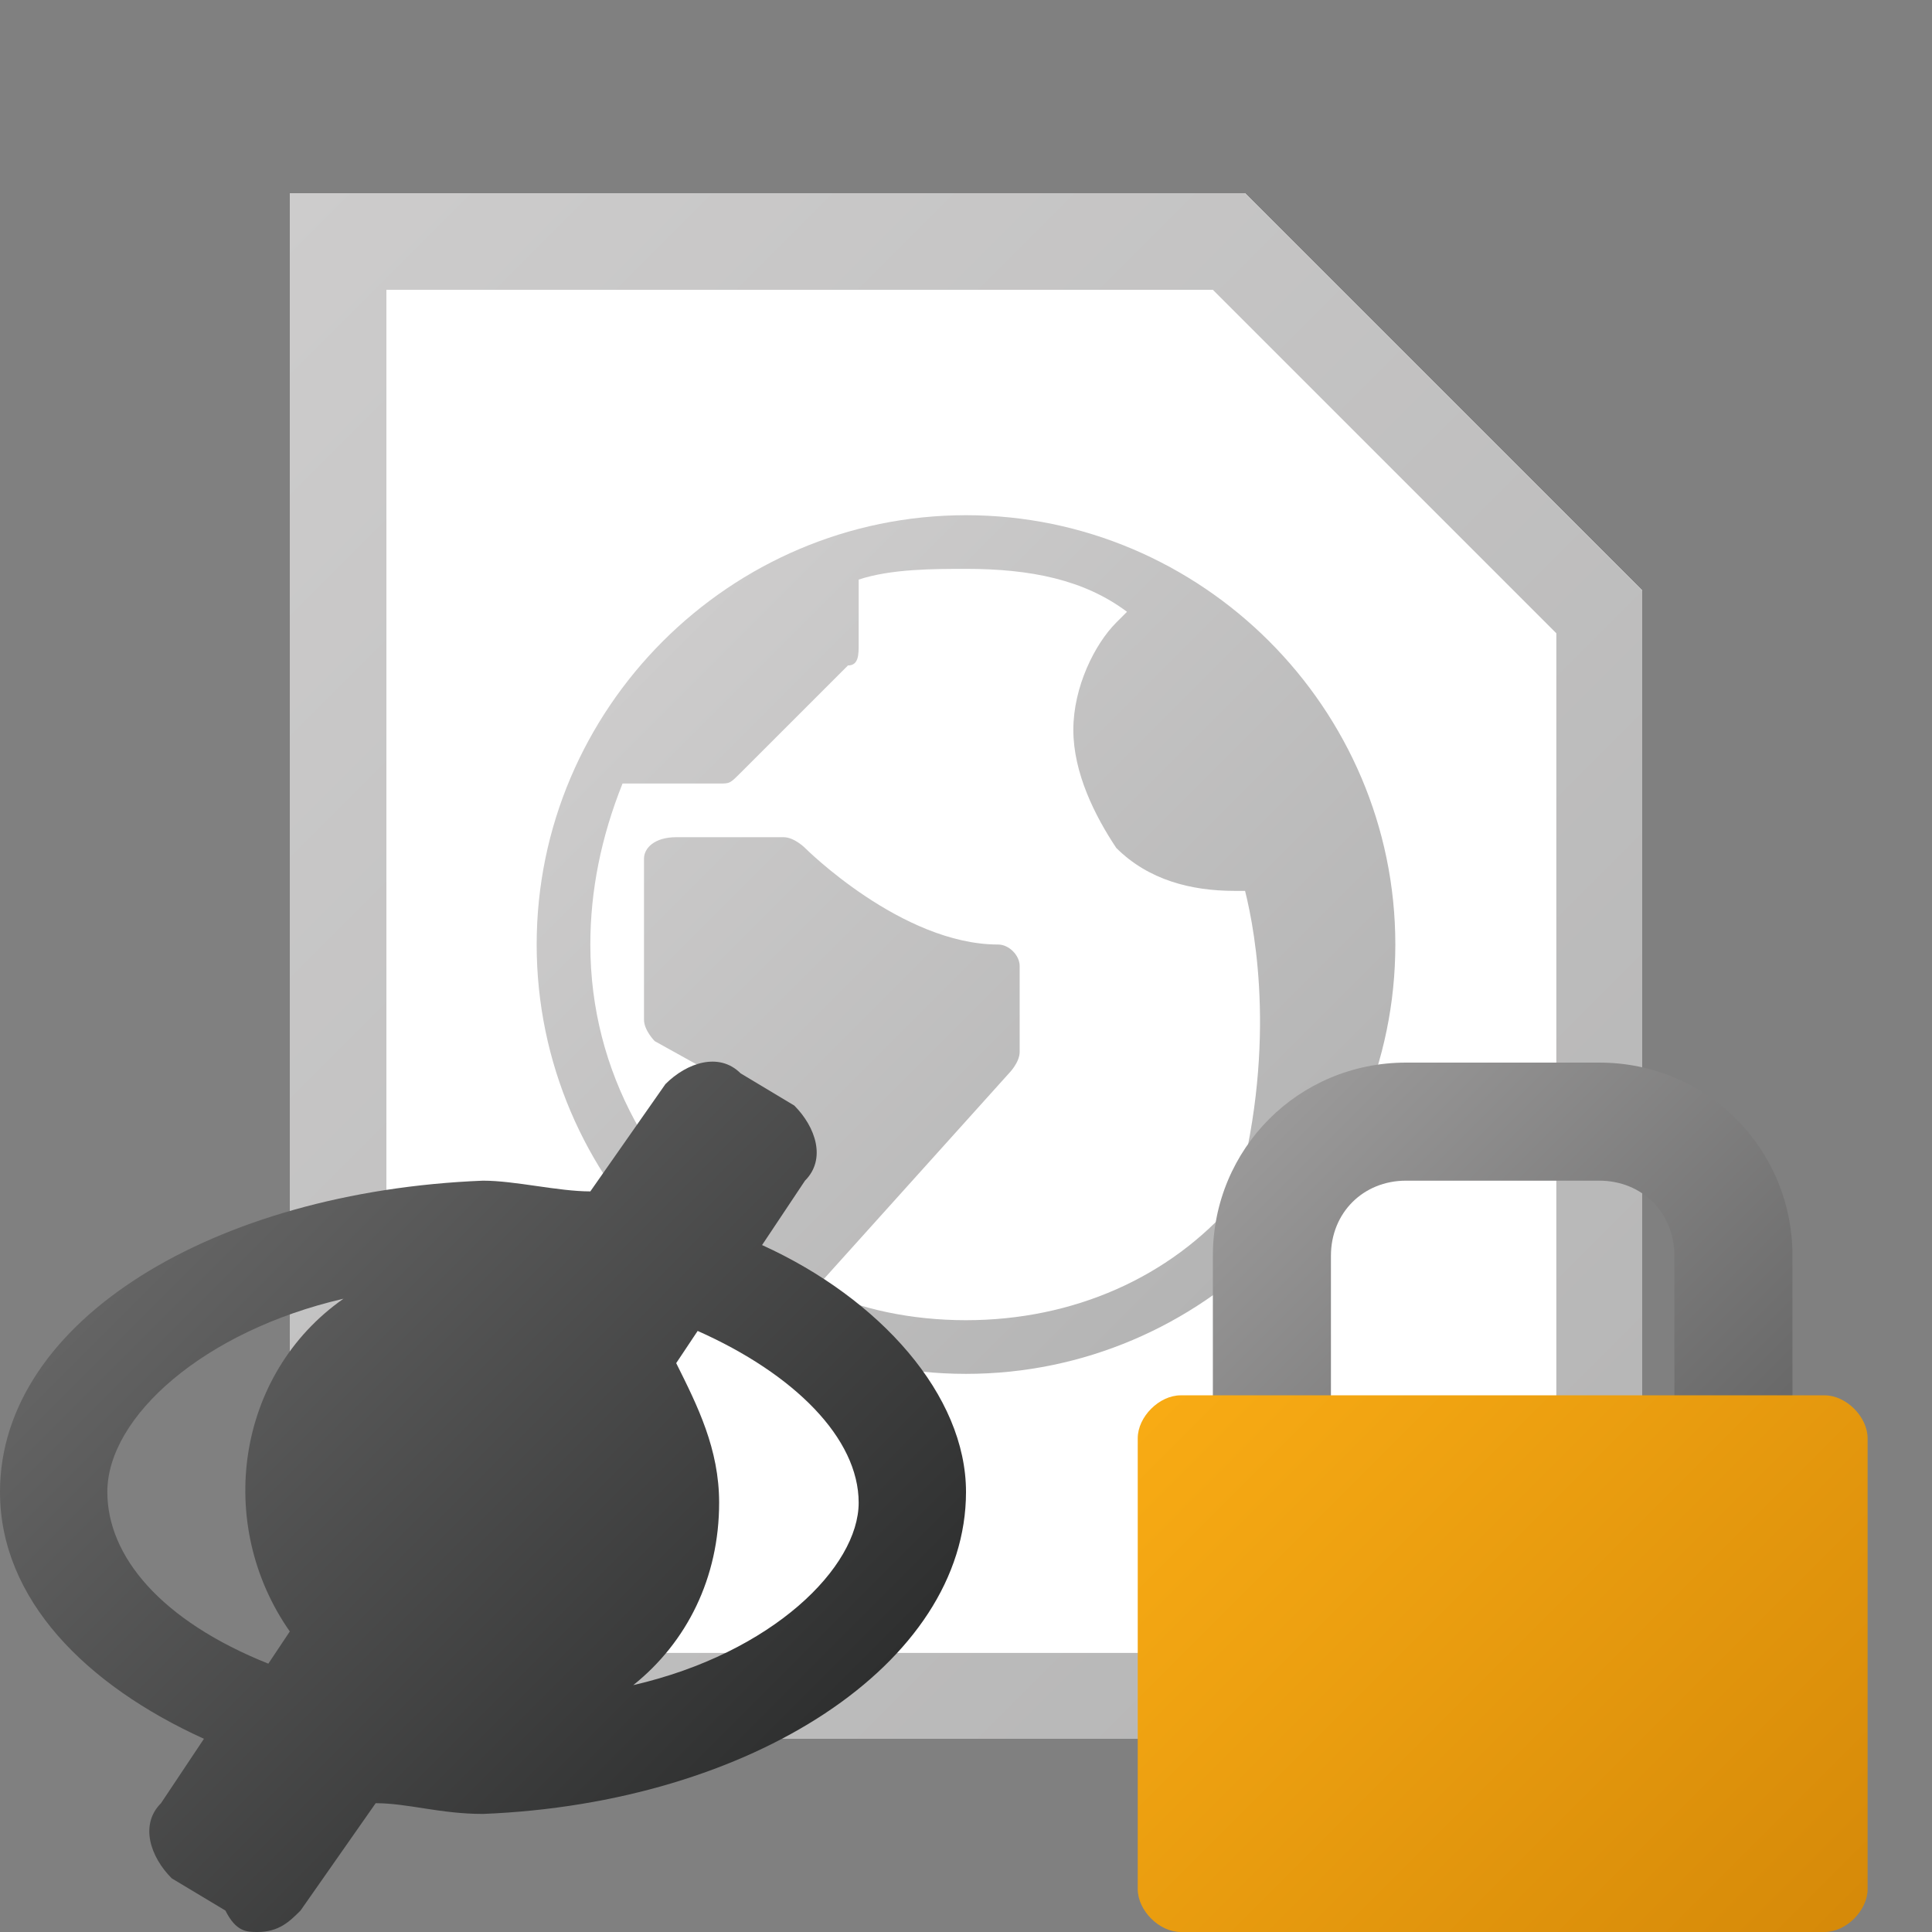 <svg id="Layer_1" xmlns="http://www.w3.org/2000/svg" width="18" height="18" viewBox="0 0 18 18"><rect x="0" y="0" width="18" height="18" fill="#808080" stroke="none"/><style></style><path fill="#fff" d="M11.6 1.8H2.7v14.4h12.6V5.5z"/><linearGradient id="SVGID_1_" gradientUnits="userSpaceOnUse" x1="1.328" y1="3.167" x2="14.828" y2="16.667"><stop offset="0" stop-color="#cdcccc"/><stop offset="1" stop-color="#b4b4b4"/></linearGradient><path d="M11.3 2.7l3.2 3.2v9.5H3.6V2.7h7.7m.3-.9H2.7v14.4h12.6V5.5l-3.7-3.7z" fill="url(#SVGID_1_)"/><linearGradient id="SVGID_2_" gradientUnits="userSpaceOnUse" x1="6.172" y1="5.945" x2="11.828" y2="11.602"><stop offset="0" stop-color="#cdcccc"/><stop offset="1" stop-color="#b4b4b4"/></linearGradient><path d="M9 4.8c-2.2 0-4 1.8-4 4s1.8 4 4 4 4-1.8 4-4-1.8-4-4-4zm0 7.5c-.5 0-1-.1-1.4-.3l1.8-2s.1-.1.1-.2V9c0-.1-.1-.2-.2-.2-.9 0-1.8-.9-1.8-.9s-.1-.1-.2-.1h-1c-.2 0-.3.1-.3.2v1.5c0 .1.1.2.1.2l.9.5v1.5C6.1 11 5.5 10 5.5 8.8c0-.5.1-1 .3-1.5h.9c.1 0 .1 0 .2-.1l1-1c.1 0 .1-.1.1-.2v-.6c.3-.1.7-.1 1-.1.6 0 1.1.1 1.5.4l-.1.1c-.2.2-.4.6-.4 1s.2.8.4 1.1c.3.3.7.4 1.1.4h.1c.1.4.3 1.5-.1 2.9-.6.7-1.5 1.1-2.5 1.1z" fill="url(#SVGID_2_)"/><linearGradient id="SVGID_3_" gradientUnits="userSpaceOnUse" x1="241.382" y1="819.107" x2="246.134" y2="823.859" gradientTransform="translate(-269.727 -910.23) scale(1.125)"><stop offset="0" stop-color="#646464"/><stop offset="1" stop-color="#2e2f2f"/></linearGradient><path d="M7.1 11.6l.4-.6c.2-.2.1-.5-.1-.7l-.5-.3c-.2-.2-.5-.1-.7.1l-.7 1c-.3 0-.7-.1-1-.1C2 11.1 0 12.3 0 13.9c0 1 .8 1.8 1.9 2.3l-.4.6c-.2.2-.1.5.1.7l.5.3c.1.2.2.2.3.2.2 0 .3-.1.4-.2l.7-1c.3 0 .6.1 1 .1 2.5-.1 4.5-1.4 4.5-3 0-.9-.8-1.8-1.9-2.3zM1 13.9c0-.7.9-1.5 2.2-1.8-1 .7-1.2 2.1-.5 3.1l-.2.3c-1-.4-1.5-1-1.5-1.6zm4.9 1.8c.5-.4.8-1 .8-1.7 0-.5-.2-.9-.4-1.3l.2-.3c.9.4 1.5 1 1.5 1.6 0 .6-.8 1.4-2.1 1.7z" fill="url(#SVGID_3_)"/><linearGradient id="SVGID_4_" gradientUnits="userSpaceOnUse" x1="66150.32" y1="-86483.984" x2="66256.094" y2="-86589.758" gradientTransform="matrix(.036 0 0 -.036 -2369.29 -3103.223)"><stop offset="0" stop-color="#9a9999"/><stop offset="1" stop-color="#676767"/></linearGradient><path d="M12.4 13.2v-1.5c0-.4.3-.7.7-.7h1.8c.4 0 .7.3.7.7v1.5h1.1v-1.5c0-1-.8-1.8-1.8-1.8h-1.8c-1 0-1.8.8-1.8 1.8v1.5h1.1z" fill="url(#SVGID_4_)"/><linearGradient id="SVGID_5_" gradientUnits="userSpaceOnUse" x1="66125.805" y1="-86553.219" x2="66280.656" y2="-86708.063" gradientTransform="matrix(.036 0 0 -.036 -2369.29 -3103.223)"><stop offset="0" stop-color="#f8ab14"/><stop offset="1" stop-color="#d68a09"/></linearGradient><path d="M17.4 17.6c0 .2-.2.4-.4.4h-6c-.2 0-.4-.2-.4-.4v-4.2c0-.2.2-.4.4-.4h6c.2 0 .4.2.4.4v4.2z" fill="url(#SVGID_5_)"/></svg>
